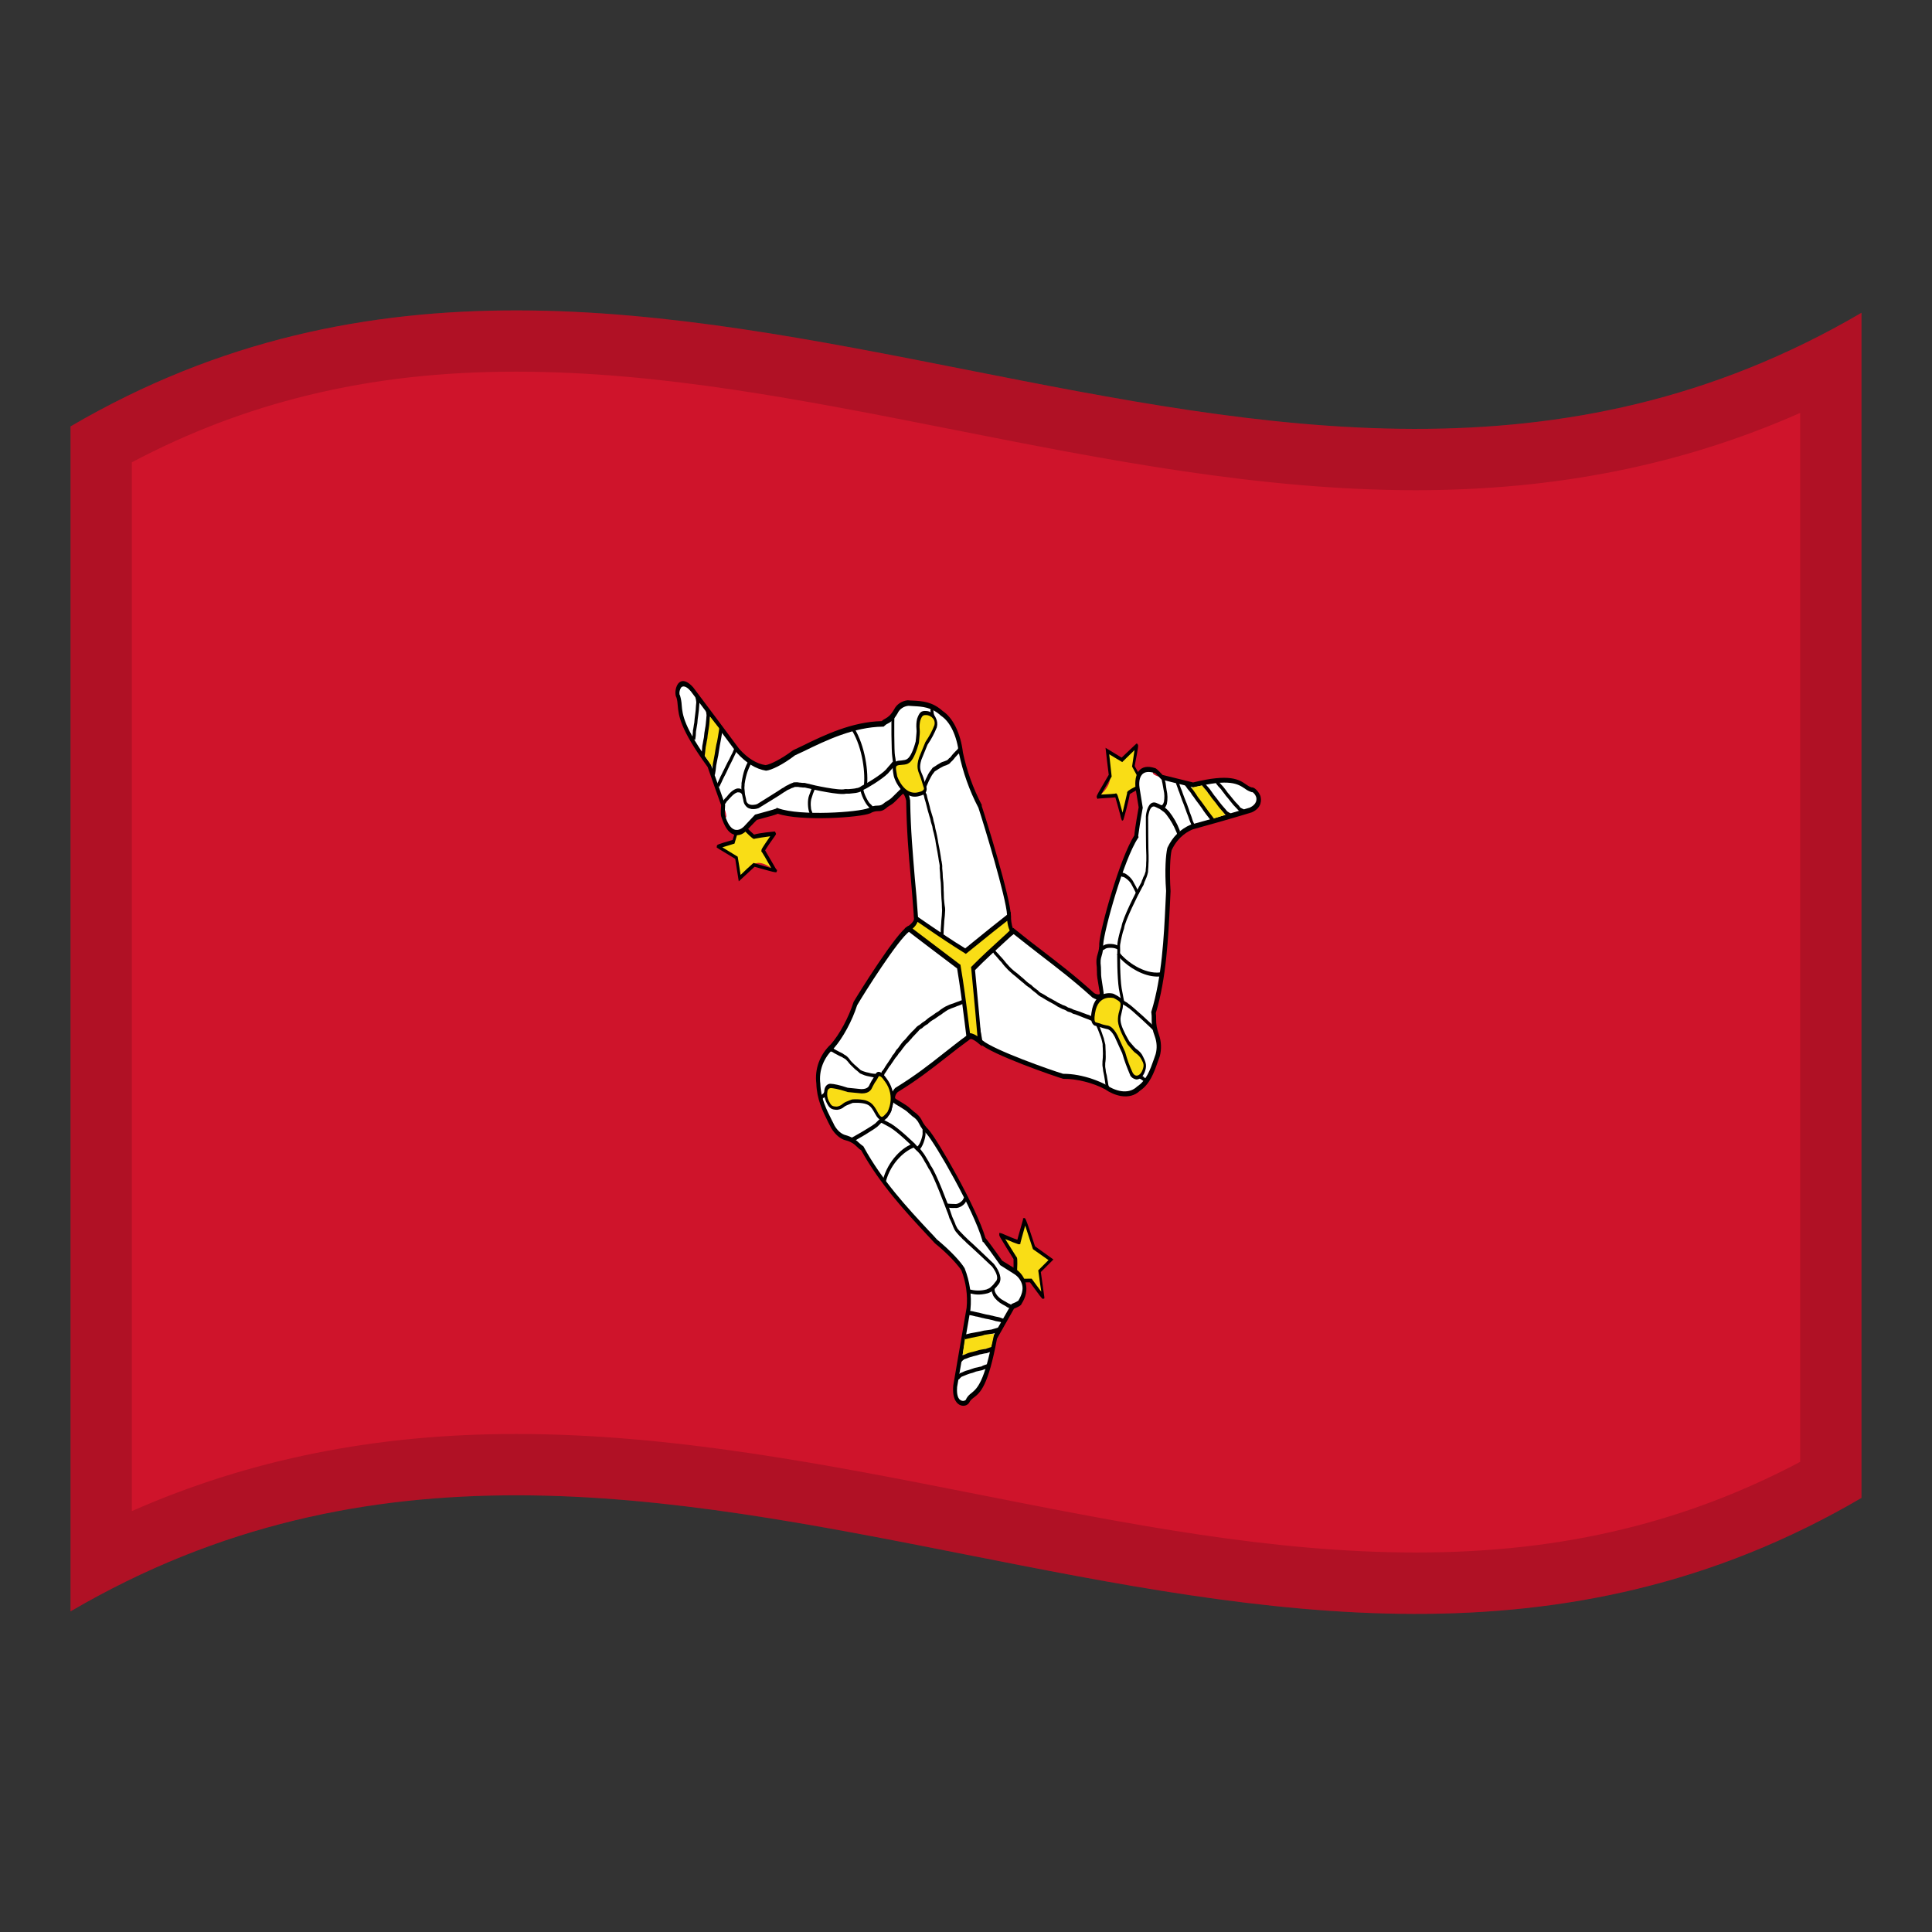 <?xml version="1.0" encoding="utf-8"?>
<!-- Generator: Adobe Illustrator 24.2.0, SVG Export Plug-In . SVG Version: 6.00 Build 0)  -->
<svg version="1.1" id="Layer_1" xmlns="http://www.w3.org/2000/svg" xmlns:xlink="http://www.w3.org/1999/xlink" x="0px" y="0px"
	 viewBox="0 0 1260 1260" style="enable-background:new 0 0 1260 1260;" xml:space="preserve">
<rect x="0" y="0" width="1260" height="1260" fill="#333333" stroke="none"/>
<style type="text/css">
	.st0{fill:#CF142B;}
	.st1{fill:#F9DD16;}
	.st2{fill:#FFFFFF;}
	.st3{opacity:0.15;}
</style>
<g>
	<g>
		<path class="st0" d="M46,278.1v772.8c389.3-228,778.7,153.9,1168-74V204C824.7,432,435.3,50.2,46,278.1z"/>
		<path class="st1" d="M497.7,554.6c-0.3-0.3,7-10.7,7.1-10.9s-13.3,1.8-13.4,2s-5.3-4.6-5.7-5.4l0,0c-0.5,0.1-4.5-1.5-4.5-1.5
			l-3.1,10.1c0,0-10.2,3-10.1,3.1s11.9,7.2,11.9,7.4c0.7,4.4,1.4,8.8,2.1,13.2c3.1-2.8,6.3-5.8,9.4-8.6c4.6-4.3,14.1,3.9,14,3.8
			C505.5,567.9,498.1,554.9,497.7,554.6z"/>
		<path d="M503.5,562.3c-2.7-4.6-3.9-6.7-4.5-7.7c1-1.8,4.2-6.4,5.6-8.3c0.5-0.6,0.9-1.3,1.3-1.9l0.2-0.6c-0.2-0.4-0.4-0.9-0.6-1.4
			l-0.5-0.1c-0.1,0-9.9,0.9-13.2,2c-0.8-0.6-4.5-4.2-5-4.8l-0.3-0.6l-0.6,0.1c-1.4-0.3-2.8-0.8-4.1-1.4l-0.8-0.3
			c-1,3.5-2.2,7-3.2,10.5c-10.2,3-10.2,3-10.3,4.1l-0.1,0.8l0.6,0.4c0.1,0.1,0.2,0.2,11.5,7l2.3,14.7l10.3-9.5
			c8,2.2,11.6,3.3,13.2,3.5l0,0l0,0c1.2,0.2,1.2-0.1,1.3-0.5l0.2-0.9l-0.6-0.5C505.9,566.4,504.6,564.3,503.5,562.3z M491.8,562.9
			l-0.4-0.1c-2.8,2.5-5.7,5.1-8.4,7.8c-0.6-4-1.2-8-1.9-11.9l-0.5-0.3c-3-1.8-6.9-4.2-9.5-5.8c2.2-0.6,5.4-1.7,7.5-2.3l0.4-0.1
			c0.9-3.3,2-6.5,2.9-9.7c1.1,0.5,2.4,0.8,3.6,1.2c1.3,1.4,5.3,5.4,6.1,5.4h0.5V547c1.4-0.3,6.9-1.2,10.2-1.6
			c-5.8,8.4-5.8,8.6-5.7,9.5l-0.1,0.5l0.4,0.3c0.4,0.5,3.1,5.1,4.8,8.2c0.5,0.9,1,1.7,1.3,2.3L491.8,562.9z"/>
		<path class="st2" d="M626.7,490.8c-1.4-11.7-6.1-21.5-12.6-25.8c-7.5-6.7-14.8-6.1-21.8-6.6c-3.6,0.3-6.7,2.4-8,5.5
			c-3.8,6.5-5.9,5.6-8.5,8.1c-21.6,0.3-42.1,11.4-57.7,18.9c-8.2,6.2-15.2,9.4-18.4,9.9c-8.8-1.4-15.1-7.8-18.2-11.1
			c-10-13.4-19.9-26.8-29.9-40c-8.7-9.6-10.7,2.5-9.1,4.5c2.9,8.6-3.4,12.7,20.3,45.3c3,8.5,6,17,9,25.6c4.5,12.8-0.5,6.6-0.1,6.9
			c4.3,14.3,11.2,11.9,14.4,8.5l7-7.5c0,0,13.9-3.7,14.1-4.1c14.9,5.2,53.5,2.5,59.8-0.2c5.8-3.2,6.1,0.5,11-3.9
			c4.1-2.8,1.9-0.4,9.6-8.2c2.4-2.2,4.2,2.5,4.6,5.6c0.4,28.9,3.1,47.8,5,76.9c10.9,9.5,21.7,19,32.7,28.5l28.1-30
			c0-10.9-16.3-63.5-19-71.6C633.5,514.6,629.3,502.9,626.7,490.8z"/>
		<path d="M640.3,525c-5.7-10.9-9.8-22.4-12.3-34.2c-1.5-12.6-6.6-22.8-13.2-27.1c-6.8-6.1-13.3-6.5-19.6-6.8c-1,0-2-0.1-3.2-0.2
			c-3.9,0.4-7.3,2.7-8.9,6c-2.4,4-3.9,4.9-5.6,5.9c-0.9,0.4-1.8,1-2.5,1.7c-19.2,0.4-37.3,9-51.9,16.2l-5.9,2.8
			c-8,6-14.8,9.2-17.9,9.7c-6-0.9-11.7-4.5-17.2-10.6c-10-13.4-20-26.9-30-40.1c-6-6.7-9.2-3.6-10.2-1.9c-1.5,2.4-1.9,6.6-0.7,8.6
			c0.5,1.7,0.7,3.4,0.8,5.1c0.6,6.5,1.3,15.1,19.5,40.1c2.9,8.3,5.8,16.6,8.8,24.9c-0.4,5.6-0.2,7,0.2,7.8c2,6.1,4.4,9.9,7.6,11.2
			c4.2,1.9,7.7-1.3,8.7-2.3c2.3-2.4,4.5-4.8,6.8-7.1c9.1-2.4,12.4-3.4,13.7-4c15.2,5.1,53.7,2.5,60.3-0.3c1.4-0.9,3.2-1.4,5-1.4
			c1.6,0,3.3,0,6.1-2.6c1-0.7,1.6-1,2.2-1.4c1.5-0.9,1.9-1.2,7.5-6.9c0.5-0.4,0.7-0.3,0.8-0.2c0.6,0.4,1.4,2.4,1.8,4.3
			c0.3,19.2,1.5,34.3,3,50.3c0.7,8.3,1.4,16.8,2.1,26.5c0,0.3,0,0.6,0.1,0.9c11.3,9.9,22.7,19.8,34,29.7
			c9.7-10.4,19.5-20.7,29.1-31.1v-0.7c0-11.7-16.7-65.2-19.1-72.3C640.4,525.2,640.3,525.1,640.3,525z M629.8,625.4
			c-10.4-9.1-20.8-18.2-31.1-27.3c-0.6-9.3-1.3-17.6-2.1-25.6c-1.3-16-2.7-31-3-50.2c0-0.1,0-0.2,0-0.3c-0.3-2.1-1.3-6-3.4-7.3
			c-1-0.7-2.5-0.5-3.3,0.3c0,0,0,0-0.1,0.1c-5.7,5.7-5.8,5.8-7.1,6.6c-0.5,0.3-1.1,0.7-2.4,1.5c-2.4,2.1-3.5,2.2-5,2.2
			c-2.1,0-4.1,0.5-5.8,1.6c-6.4,2.7-44.4,5.4-59.1,0.1l-0.9-0.3c-0.1,0.2-0.2,0.4-0.2,0.5c-1.4,0.6-7.8,2.3-13.6,3.9l-0.3,0.1
			l-7.2,7.7c-0.7,0.7-3.4,3.2-6.5,1.9c-2.4-1-4.4-4.2-6-9.5v-0.2c-0.1-0.9,0.1-3.7,0.2-6v-0.4c-3.1-8.7-6.1-17.3-9.2-26l-0.3-0.5
			C445.8,474,445.1,466,444.6,460c-0.1-2.2-0.5-4.3-1.1-6.4l-0.1-0.3l-0.2-0.2c-0.3-1.6,0.1-3.3,1-4.7c1.9-2,4.8,0.6,6.3,2.4
			c10,13.2,20,26.7,30,40.1c6.2,6.8,12.4,10.6,19,11.7h0.3c3.3-0.4,10.5-3.7,18.7-10c1.9-0.8,3.7-1.8,5.8-2.7
			c14.5-7.1,32.7-15.8,51.6-16h0.4l0.3-0.3c0.7-0.6,1.4-1.3,2.4-1.7c1.8-0.9,3.7-2.1,6.4-6.7c1.2-2.7,3.9-4.6,7.1-4.9
			c1,0.1,2.1,0.1,3,0.2c5.9,0.3,12.1,0.6,18.2,6.3c6,3.9,10.3,13,11.7,24.5c2.6,12.3,6.8,24.3,12.7,35.5c3.4,10.3,18.1,58.5,18.7,70
			C647.8,606.2,638.9,615.8,629.8,625.4z"/>
		<path class="st1" d="M459.5,492.5c0,0.1,5.1,7.7,5.1,7.7s5.7-23.7,5.4-24c-2.3-2.9-4.6-5.9-6.9-8.8
			C461.9,475.7,460.7,484.1,459.5,492.5z"/>
		<path d="M462.3,462.2l-2,0.9c0.2,1.2,0.4,2.2,0.5,3.4c-0.1,0.5-0.1,1.4-0.2,2.4c-0.2,2-0.4,4.7-0.7,5.9c-0.4,2.2-0.7,4.2-0.8,6
			c-0.2,0.9-0.3,1.7-0.5,2.5c-0.2,1.1-0.3,2-0.6,3.3v0.3c-0.1,1.8-0.3,3.7-0.7,5.5l2.2,0.9c0.3-1.9,0.6-3.8,0.7-5.7
			c0.3-1.3,0.4-2.2,0.6-3.3c0.1-0.7,0.3-1.6,0.5-2.6c0.2-1.8,0.4-3.7,0.8-5.8c0.4-2.1,0.6-4.2,0.7-6.3c0.1-1,0.2-1.9,0.2-2.4V467
			v-0.2C462.9,465.3,462.7,463.8,462.3,462.2z"/>
		<path d="M469,475.7c-0.4,2.4-1.2,8.1-1.8,9.8c-0.5,2.5-0.8,4.6-1.1,6.5c-0.2,1-0.4,1.9-0.5,2.7c-0.2,1.2-0.4,2.2-0.7,3.6v0.2
			c-0.2,2-0.5,4-0.9,6l2.2,1c0.4-1.9,0.7-4,0.9-6.3c0.3-1.4,0.5-2.4,0.7-3.6c0.2-0.8,0.3-1.7,0.6-2.8c0.3-2,0.6-4.1,1-6.3
			c0.4-1.8,1.3-7.3,1.8-10.1c0-0.3,0.1-0.6,0.1-0.9l-2.2-0.8L469,475.7z"/>
		<path d="M555.7,476.5c7.1,11.8,8.8,28.6,7.6,36.5l2,0.8c1.4-10.2-1.2-27.5-8.1-38.8L555.7,476.5z"/>
		<path d="M530.2,512.8c-0.2,0.2-0.4,0.5-0.6,0.8c-0.6,1.5-1.4,3.8-1.9,5.1c-1.3,3.1-0.8,9.1,0.1,11.1c0.2,0.5,0.3,1.2,0.4,1.7
			c0.1,0.4,0.2,1.3,0.9,1.5h0.1c0.5,0.1,0.7-0.3,0.9-0.7l0,0v-0.1c0,0,0-0.1,0.1-0.1l0,0l-1-0.9l0.1-0.6c0.3,0.1,0.6,0.4,0.7,0.7
			c-0.1-0.7-0.3-1.5-0.5-2.2l-0.2-0.4c-0.5-0.8-1-5.9,0.1-8.5c0.4-1.5,1.2-3.7,1.8-5c0.1-0.1,0.1-0.2,0.2-0.3
			c0.2-0.2,0.4-0.5,0.6-0.8l-1.8-1.5C530.4,512.6,530.3,512.7,530.2,512.8z"/>
		<path d="M479.5,488c-0.4,0-0.5,0-0.8,0.6l0,0c-0.1,0.3-0.3,0.6-0.5,1.2c-0.3,0.8-0.7,1.6-1.1,2.3c-0.4,0.7-0.7,1.4-1,2
			s-0.6,1.4-1,2c-0.4,0.7-0.8,1.4-1.1,2.1c-0.4,0.7-0.8,1.6-1.2,2.4c-0.4,0.8-0.7,1.6-1.2,2.4c-0.4,0.8-0.7,1.4-1,2.1
			c-0.5,0.8-0.9,1.8-1.3,2.7l-0.6,1.2l-0.1,0.4c-0.4,0.7-0.8,1.5-1.1,2.3l1.6,1.5c0.4-0.8,0.8-1.7,1.2-2.5c0.2-0.4,0.4-0.7,0.6-1.3
			l0,0l0,0c0.4-0.8,0.8-1.7,1.2-2.5c0.4-0.7,0.7-1.4,1.1-2.1s0.8-1.7,1.2-2.5c0.4-0.8,0.7-1.6,1.1-2.3c0.3-0.6,0.6-1.4,1-2
			c0.4-0.7,0.8-1.5,1.1-2.2c0.3-0.6,0.6-1.3,0.9-1.9c0.4-0.8,0.8-1.6,1.2-2.5c0.3-0.6,0.5-1.3,0.8-1.9c-0.2-0.4-0.4-0.9-0.6-1.4
			L479.5,488z M479.7,489l0.8,0.7L479.7,489z"/>
		<path d="M455.3,453.8l-1.8,0.9c0.3,1,0.5,2.1,0.6,3.3c0,0.5-0.1,1.3-0.2,2.2c-0.1,1.9-0.2,3.7-0.5,5.5c-0.3,2.1-0.5,4-0.6,5.6
			c-0.2,0.8-0.3,1.6-0.4,2.3c-0.1,0.9-0.3,1.9-0.5,2.9v0.3c-0.1,1.7-0.2,3.4-0.5,5l2,0.7c0.3-1.8,0.5-3.6,0.5-5.4
			c0.2-1.2,0.4-2.1,0.5-3c0.1-0.7,0.2-1.5,0.4-2.4c0.1-1.7,0.3-3.5,0.6-5.4c0.3-2,0.5-4,0.6-5.9c0.1-0.9,0.1-1.8,0.2-2.2v-0.1V458
			C455.9,456.7,455.7,455.3,455.3,453.8z"/>
		<path d="M481.8,514.2c-0.2,0-0.4,0-0.5,0h-0.1h-0.1c-1.3,0.1-3.7,1.3-6,4c-0.7,0.9-1.5,1.9-2.4,2.7l-0.2,0.2
			c-0.2,0.5-0.6,0.9-1,1.3l-0.2,0.2l1.2,2.1l0.2-0.2c0.5-0.5,0.9-1,1.2-1.7c0.8-0.8,1.6-1.8,2.5-2.7c2.1-2.4,3.9-3.3,4.8-3.4
			c0.2,0,0.5,0.1,0.7,0.1c0.7,0,1.2,0,2.2,1.5l1.4-1.6C483.8,514.3,482.6,514.3,481.8,514.2z"/>
		<path d="M608.9,465c-0.1-0.9-0.2-1.6-0.2-1.9s-0.1-1.4-0.8-1.7c-0.6-0.3-0.9,0.2-1.1,0.6l0,0l-0.1,0.2l-0.1,0.1l0,0l0.6,0.5
			l-0.4,0.1c0,0.8,0.1,1.7,0.3,2.4s0.3,1.4,0.4,2c0.2,0.8,0.3,1.7,0.6,2.6l1.8-0.6c-0.2-0.7-0.4-1.5-0.5-2.3
			C609.2,466.3,609.1,465.6,608.9,465z"/>
		<path d="M588.3,511.6l-0.5-0.9c-0.2-0.6-0.6-1.4-1-1.9c-0.3-0.3-0.5-0.7-0.6-1.3l-0.1-0.4c-0.3-0.6-0.4-1.3-0.6-2
			c-0.2-0.6-0.3-1.4-0.6-2.1c0-0.5-0.1-0.9-0.1-1.5c-0.1-0.7-0.2-1.4-0.2-2.3c-0.1-1.4-0.3-2.5-0.5-3.7c-0.1-0.8-0.2-1.6-0.4-2.5
			c-0.6-2.6-0.5-24.1-0.4-26l-0.9-0.3l-0.8-0.7c-0.5,1.2-0.2,25.1,0.3,27.3c0.1,0.8,0.2,1.7,0.3,2.5c0.2,1.1,0.3,2.1,0.4,3.3
			c0,0.8,0.1,1.7,0.2,2.5c0.1,0.5,0.1,1.1,0.1,1.6l0.1,0.5c0.2,0.6,0.4,1.3,0.5,1.9c0.2,0.8,0.4,1.7,0.7,2.4
			c0.2,0.8,0.6,1.7,1.1,2.4c0.3,0.3,0.5,0.7,0.6,1.2l0.8,1.5c0.7,1.2,1.5,2.5,2.2,3.4l1.2-1.7C589.7,514,588.9,512.6,588.3,511.6z"
			/>
		<path d="M567.3,524c-1.1-1.1-4.1-6.4-4.3-9.7l-2-0.2c0.2,4.1,3.6,10.4,5.4,12c0.6,0.5,1.2,1.2,1.8,1.7c0.4,0.5,0.9,1,1.4,1.5
			c0.2-0.7,0.4-1.6,0.6-2.3c-0.4-0.3-0.7-0.7-1-1C568.6,525.2,568,524.6,567.3,524z"/>
		<path d="M582.3,496.6c-0.1,0.1-0.5,0.6-1.3,1.6c-0.7,0.8-2,2.2-3.3,3.8c-3.7,3.8-13.8,9.7-14.9,10.1c-0.5,0.2-1,0.5-1.5,0.9
			c-0.6,0.4-1.2,0.7-2,0.9H559c-0.9,0.3-1.9,0.4-2.8,0.5l-1,0.1c-1.2,0.2-2.5,0.2-3.8,0.1h-0.3c-3.2,1.3-21.6-2.7-22.9-3.2l-0.2-0.1
			c-1.1-0.2-2.2-0.4-3.2-0.7h-0.2h-0.2c-0.6,0-1.2,0-1.8-0.1c-0.4-0.1-0.8-0.1-1.1-0.1c-0.9-0.2-1.9-0.3-2.8-0.2c-0.3,0-0.6,0-0.9,0
			l-0.3,0.1c-0.4,0.2-0.8,0.4-1.2,0.5c-0.8,0.3-1.6,0.7-2.5,1.2c-0.8,0.3-1.5,0.7-2.3,1.3c-0.4,0.3-0.7,0.5-1.2,0.7l-0.2,0.1
			c-1,0.8-15.5,9.8-16.3,10.3c-1.3,0.5-4.1,1-5.8-0.2c-0.7-0.5-1.2-1.3-1.3-2.1c-0.1-0.8-0.3-1.7-0.5-2.5c-0.3-1-0.4-2-0.5-3
			c0-0.1,0-0.2,0-0.3c-0.2-1.4-0.3-2.7-0.1-4.1c0-0.3,0-0.7,0-0.8c1-6.9,2.7-10.2,3.5-11.9c0.2-0.4,0.3-0.6,0.4-0.9l0.6-1.5
			l-1.8-1.5c-0.2,0.5-0.4,1-0.6,1.5c-0.1,0.2-0.2,0.4-0.4,0.7c-0.8,1.7-2.6,5.2-3.7,12.9v1.1c-0.2,1.7-0.1,3.3,0.2,4.9
			c0.1,1.3,0.3,2.4,0.6,3.6c0.2,0.7,0.4,1.6,0.5,2.4c0.3,1.5,1.2,2.9,2.5,3.9c0.7,0.5,1.6,0.8,2.6,1c1.6,0.2,3.3,0,4.8-0.6
			c0.1-0.1,14.7-8.9,16.6-10.4c0.5-0.2,0.9-0.5,1.3-0.8c0.6-0.4,1.2-0.8,2-1l0.2-0.1c0.7-0.4,1.4-0.8,2.3-1c0.4-0.2,0.8-0.3,1.2-0.5
			c0.3,0,0.6,0,0.8,0c0.8-0.1,1.6,0,2.5,0.2c0.4,0,0.8,0.1,1.1,0.1c0.6,0.1,1.3,0.2,2.1,0.1c1,0.3,2.2,0.5,3.2,0.7
			c2.1,0.6,19.6,4.5,23.7,3.3c1.3,0.1,2.7,0,4-0.2l0.9-0.1c1-0.1,2.1-0.2,3-0.5c0.9-0.2,1.9-0.6,2.6-1.2c0.4-0.3,0.8-0.5,1.2-0.7
			c1.3-0.4,11.6-6.5,15.6-10.5c1.4-1.7,2.6-2.9,3.4-3.9c1.4-1.7,1.4-1.7,1.5-1.9l-1-0.8C582.7,497.2,582.5,496.9,582.3,496.6z"/>
		<path d="M626.4,487.6c-0.3-0.3-0.9-0.6-1.4,0.3c-0.1,0.2-0.3,0.5-0.7,1c-0.6,0.5-1.3,1.3-2,2c-0.3,0.4-0.7,0.7-1,1.1
			c-0.3,0.3-0.6,0.7-0.8,1c-0.3,0.5-0.8,1.1-1.3,1.4l-0.2,0.1l-0.2,0.2c-0.4,0.6-1.1,1.2-1.9,1.4c-0.2,0.1-0.4,0.2-0.5,0.2
			c-1.3,0.4-2.7,0.9-3.8,1.7c-0.8,0.4-1.6,0.9-2.4,1.5c-0.5,0.3-1.1,0.7-1.8,1.1l-0.3,0.3c-0.3,0.4-0.6,0.8-0.9,1.3
			c-0.7,0.8-1.3,1.7-1.8,2.6c-0.2,0.5-0.5,0.9-0.7,1.5c-0.5,0.9-1,2-1.5,3.2c-0.6,1.4-1.1,2.7-1.8,4.2l1.8,1.5l1.8-4.1
			c0.5-1.2,0.9-2.1,1.4-3c0.3-0.5,0.5-0.9,0.8-1.5c0.4-0.8,0.9-1.6,1.5-2.3c0.3-0.4,0.6-0.7,0.9-1.2c0.6-0.3,1.1-0.7,1.6-1
			c0.7-0.5,1.4-0.9,2.3-1.4c1.1-0.7,2.4-1.3,3.6-1.6c0.2-0.1,0.4-0.2,0.6-0.3c0.9-0.3,1.9-0.9,2.4-1.8c0.7-0.5,1.3-1.2,1.8-1.8
			c0.3-0.3,0.5-0.6,0.7-0.9s0.6-0.6,1-1.1c0.6-0.7,1.3-1.5,2-2l0.1-0.2c0.4-0.5,0.6-0.9,0.8-1.3l0,0v-0.1v-0.1L626,489l0.5,0.4
			C627,488.8,626.9,488.2,626.4,487.6z"/>
		<path d="M615.6,586c0-1.4-0.1-2.6-0.1-4c-0.1-1-0.1-2.1-0.1-3.1c0-2.2-0.2-4.4-0.5-6.6c0-2-0.2-4.1-0.4-6.1
			c0.1-1.5-0.1-2.9-0.4-4.4c0-0.1,0-0.2-0.1-0.3c-0.2-1.3-0.4-2.2-0.5-3.2c-0.2-0.9-0.3-2.1-0.6-3.6c-0.1-0.6-0.3-1.4-0.4-2.1
			c-0.2-1-0.4-2.1-0.6-3c-0.2-1.6-0.5-3-0.8-4.6c-0.2-0.7-0.3-1.5-0.5-2.3c-0.4-1.4-0.7-2.7-0.9-4.2c-0.1-0.4-0.2-0.7-0.3-1.2
			c-0.4-1.2-0.7-2.4-0.9-3.7l-0.1-0.4c-0.3-0.9-0.7-2.2-1.1-3.6l-0.4-1.3c-0.2-0.6-0.4-1.4-0.5-2.1c-0.2-0.9-0.5-1.9-0.7-2.6
			c-0.2-0.7-0.3-1.3-0.5-1.8c-0.3-1-0.6-2.2-0.8-3.4c0-0.1,0-0.2-0.1-0.4l-0.2-0.3c-0.2-0.3-0.3-0.6-0.4-0.9
			c-0.1-0.3-0.2-0.5-0.3-0.7l-1.6,1.1c0.1,0.1,0.1,0.3,0.2,0.4c0.1,0.5,0.3,0.9,0.6,1.5c0.2,1.3,0.5,2.3,0.9,3.5
			c0.2,0.5,0.3,1.2,0.5,1.8c0.2,0.7,0.4,1.6,0.6,2.4c0.2,0.8,0.4,1.6,0.6,2.3l0.4,1.3c0.4,1.4,0.7,2.6,1.1,3.7
			c0.2,1.4,0.6,2.8,1.1,4.2l0.2,0.6c0.2,1.6,0.5,3,1,4.5c0.1,0.6,0.3,1.4,0.5,2.2c0.4,1.4,0.6,2.8,0.8,4.3c0.2,1.2,0.4,2.2,0.6,3.3
			c0.1,0.8,0.3,1.5,0.4,2.1c0.2,1.4,0.4,2.4,0.6,3.5s0.3,2,0.5,3.3l0.1,0.3c0.3,1.2,0.4,2.4,0.3,3.6c0,0.1,0,0.1,0,0.2v0.2
			c0.2,2,0.4,4.1,0.4,6.1c0.3,2.1,0.5,4.2,0.5,6.3c0,1,0.1,2.2,0.1,3.3c0.1,1.3,0.1,2.6,0.2,4.1c0.2,1.9,0.3,3.7,0.3,5.6l0.1,1.9
			c-0.1,2.3-0.2,4.5-0.5,6.8c0,0.9-0.1,2.1-0.2,3.3s-0.2,2.6-0.2,3.9c-0.1,0.5-0.2,0.9-0.3,1.2c-0.3,0.7-0.1,1.5,0.5,2.1
			c0.1,0.1,0.2,0.1,0.4,0.2c0.4,0.1,0.7-0.3,0.8-0.6l0,0l0.1-0.1l0.1-0.1l0.1-0.3l-0.1-0.1c0.1-0.3,0.2-0.7,0.3-1.3V608
			c0-1.2,0.1-2.5,0.2-3.9c0.1-1.4,0.2-2.4,0.2-3.3c0.3-2.3,0.5-4.7,0.6-7.1c0-0.6,0-1.3-0.1-1.9C615.9,589.7,615.8,587.8,615.6,586z
			"/>
		<path class="st1" d="M604.2,465c-3.1-0.3-3.9,0.6-5.2,4.4c-1,3.9-0.1,6.5-0.3,9c0,0-0.4,5.4-0.5,5.5s-2.4,9.6-5.7,12.2
			c-1.8,1.4-3.1,1-6.6,1.5c-3.1,0.7-3.2,1.9-1.9,8.7c0.1,0.6,5.2,14.3,15,11.7c0.1-0.1,4.8-0.4,4.4-4.1c-1.2-3-1.4-5.1-3.1-9.2
			c-0.8-1.9-2-4.4-0.1-9.9l4-9.9c0.1-0.1,4.3-6.6,6-11.2l0,0C611.5,469.6,608.4,465.3,604.2,465z"/>
		<path d="M604.2,463.7c-3.5-0.3-4.6,0.9-6.1,5.1c-0.5,2.2-0.6,4.4-0.4,6.7c0.1,0.8,0.1,1.8,0,2.6c-0.2,2.2-0.4,4.8-0.5,5.2
			c0,0,0,0.1,0,0.2c-1.5,5.8-3.5,10-5.3,11.3c-1.1,0.9-2.2,0.9-4.2,1.2c-0.6,0-1.2,0.1-2.2,0.2c-3.9,1.1-3.8,3.4-2.6,10
			c1,3.5,2.9,6.7,5.5,9.5c1.6,1.8,3.9,3.1,6.4,3.7c1.5,0.3,3.1,0.2,4.5-0.2l0.3-0.1c3.5-0.7,5-2.5,4.7-5.2l-0.1-0.4
			c-0.5-1.4-0.8-2.5-1.2-3.7c-0.4-1.5-0.9-3.3-2-5.7c-0.7-1.7-1.6-3.8-0.1-8.6l4-9.8l0.2-0.3c2.4-3.5,4.3-7.2,5.9-11.1v-0.1
			c0.5-2,0.3-4.1-0.7-6C609.2,465.6,606.8,463.8,604.2,463.7z M609.4,472.9c-1.4,3.7-3.3,7.2-5.6,10.6c-0.2,0.3-0.3,0.5-0.3,0.5l0,0
			c-0.3,0.6-1.1,2.6-4.1,10c-2,6-0.6,9,0.2,11s1.3,3.7,1.8,5.3c0.4,1.3,0.7,2.4,1.2,3.8c0,1.2-1.1,2-3.4,2.5c-0.1,0-0.3,0.1-0.4,0.1
			c-9.3,2.4-13.7-10.4-13.7-10.5c-1.3-6.6-1-6.7,1.1-7.2c0.7-0.1,1.4-0.1,2.1-0.2c2.2-0.2,3.4-0.3,4.9-1.5c2.8-2.2,4.9-8.7,6-12.5
			c0.1-0.2,0.1-0.3,0.6-5.9c0.1-1.1,0.1-2.1,0-3.1c-0.2-1.9-0.1-3.7,0.3-5.6c1.2-3.6,1.9-4,4.4-3.8c0.2,0,0.4,0,0.6,0.1
			c1.8,0.4,3.3,1.6,4,3C609.6,470.5,609.7,471.7,609.4,472.9L609.4,472.9z"/>
		<path class="st1" d="M741.3,486.4c-0.2,0.1-9.7,9.2-9.7,9.2c-3.2-1.9-6.4-3.8-9.6-5.8c0.6,5.4,1.2,10.7,1.9,16.1
			c0.9,8-8.1,14-8,13.9c0.2-0.1,11.5-0.7,11.8-0.9s4.2,14.7,4.3,15s4.1-16.4,4-16.7c-0.1-0.2,5.1-3.2,5.8-3.3l0,0
			c0.1-0.6,2.8-4.3,2.8-4.3l-5.4-9.7C739.3,499.8,741.4,486.3,741.3,486.4z"/>
		<path d="M741.9,485.4l-0.5-0.6l-0.5,0.4c-0.1,0-0.2,0.2-9.4,8.9l-10.5-6.4c0.7,5.9,1.3,11.8,2.1,17.6c-4.6,8-6.7,11.4-7.5,13.1
			l0,0l0,0c-0.6,1.3-0.4,1.5-0.2,1.9l0.5,0.8l0.5-0.3c0.5,0,2.5-0.2,4.2-0.3c4-0.2,5.9-0.4,6.8-0.5c0.7,2.2,2.5,8.8,3.2,11.4
			c0.2,0.9,0.4,1.8,0.7,2.7l0.5,1.2l0.8-0.5c0.1-0.1,3.6-12.5,4.2-16.9c1.6-1,3.4-2,5.1-2.9h0.5c0-0.2,0.1-0.5,0.1-0.7
			c0.7-1.4,1.6-2.6,2.6-3.9l0.5-0.7l-5.6-10.1C742.6,486.1,742.5,486.1,741.9,485.4z M743.4,509.3c-0.8,1-1.5,2.2-2.3,3.5
			c-1.4,0.6-5.6,2.7-5.9,3.7c-0.1,0.2-0.1,0.4-0.2,0.6l0.1,0.1c-0.4,1.8-2,8.7-3,12.8c-3.2-11.9-3.4-12-4-12.4l-0.3-0.3l-0.4,0.3
			c-0.5,0.1-4.5,0.4-7.2,0.5l-2.1,0.1c1.6-2.8,4.5-7.9,6.7-11.4l0.2-0.4l-1.6-14.5c2.9,1.7,5.7,3.5,8.5,5.1l0.4-0.4l7.6-7.4
			c-0.4,2.8-1.1,7.1-1.5,10.1c0,0.2-0.1,0.4-0.1,0.6L743.4,509.3z"/>
		<path class="st2" d="M816.3,515.2c-6.8-1.7-6.9-11-38.1-3.1c-6.8-1.7-13.6-3.4-20.4-5c-10.2-2.6-4.1-4.6-4.5-4.3
			c-11.1-3.7-12.3,5.7-11.4,11.4l2.1,12.6c0,0-3.2,18.4-2.9,18.9c-9.4,14.1-22.4,60.8-22.9,69.9c-0.1,8.6-2.6,6.8-1.5,15.3
			c0.3,6.6-0.4,2.4,1.8,16.3c0.6,4.2-3.2,3.5-5.4,2c-19.1-17.3-32.4-26-52.2-42c-10.3,6.7-20.5,13.4-30.8,20.2l9.2,51.9
			c7.1,6.9,47.6,20.9,53.9,22.8c7.9-0.1,19.1,2.5,27.6,7c8.1,5.5,16.3,6.1,21.5,1c7.2-4.7,9.5-13.8,12.5-21.7
			c1.1-4.3,0.9-8.7-0.6-12.9c-2.8-8.4-1.4-10.3-2.2-14.9c7.9-25.7,8.4-56.5,9.7-79.2c-0.8-13.3-0.2-23.5,0.8-27.5
			c4.3-9.5,11.1-12.9,14.6-14.5c12.8-3.6,25.6-7.2,38.4-11.1C825.4,523.9,818.4,514.4,816.3,515.2z"/>
		<path d="M816.2,513.5c-1.3-0.4-2.6-1.2-3.7-2c-4.4-3.1-10.6-7.1-34.4-1.2c-6.6-1.6-13.3-3.3-19.9-4.9c-3.5-3.8-4.5-4.5-5.1-4.5
			c-4.7-1.5-8.2-0.8-10.4,1.9c-2.9,3.7-2.3,9.7-2.1,11.4l2,12.3c-2.1,12-2.7,16.4-2.8,18.3c-9.4,14.6-22.4,61-22.9,70.6
			c0.1,2.3-0.3,4.5-1,6.7c-0.6,2-1.2,3.9-0.6,8.7c0.1,1.7,0.1,2.6,0.1,3.4c0,2.4,0.1,2.9,1.8,13.1c0.1,0.8-0.1,1-0.1,1
			c-0.5,0.5-2.2,0.2-3.5-0.6c-12.7-11.5-23.1-19.4-34-27.8c-5.7-4.3-11.5-8.8-18.1-14.2l-0.6-0.5c-10.7,7-21.4,14.1-32,21.1
			l9.5,53.8l0.5,0.4c7.5,7.2,49.1,21.5,54.5,23.1h0.1h0.2c8.3-0.1,19.2,2.6,27,6.8c3.1,2.2,6.6,3.7,10.3,4.4
			c4.8,0.8,9.2-0.3,12.4-3.4c6.5-4.3,9.2-11.8,11.7-19c0.4-1.2,0.8-2.3,1.3-3.6c1.2-4.6,1-9.6-0.6-14.1c-1.2-3.3-1.9-6.7-1.8-10.1
			c0-1.4,0-2.6-0.2-3.9c6.9-22.9,8.1-49.5,9.2-70.9c0.1-2.8,0.3-5.7,0.4-8.6c-0.8-13-0.2-22.9,0.7-26.7c4.5-9.6,11.6-12.7,13.8-13.6
			c12.9-3.6,25.8-7.2,38.5-11.1c6.9-3.1,6.2-8.5,5.6-10.7C820.7,516,818.1,513.3,816.2,513.5z M815.1,526.7
			c-12.9,3.9-25.8,7.7-38.5,11.1c-6.9,3-11.9,8-15.2,15l-0.1,0.3c-1,4.1-1.8,14.5-0.8,27.9c-0.1,2.7-0.3,5.5-0.4,8.4
			c-1,21.3-2.3,47.9-9.2,70.3l-0.1,0.4l0.1,0.5c0.2,1.3,0.2,2.5,0.2,3.8c-0.1,4,0.6,7.9,2.1,11.7c1.3,3.7,1.5,7.6,0.5,11.3
			c-0.4,1.2-0.8,2.3-1.2,3.5c-2.4,6.8-4.9,13.8-10.9,17.7c-4.7,4.6-12.4,4.2-20.4-1.2c-5.7-2.9-11.8-5-18.2-6.2
			c-3.2-0.6-6.5-0.9-9.7-0.9c-8-2.4-45-15.4-52.7-21.9c-3-16.6-5.9-33.3-8.9-49.9l29.4-19.3c6.4,5.1,12.1,9.5,17.5,13.7
			c10.9,8.4,21.3,16.3,33.9,27.7l0.2,0.1c1.4,0.9,4.4,2.1,6.1,0.5c0.5-0.5,1.3-1.7,0.9-4.2c-1.6-10.2-1.6-10.4-1.6-12.5
			c0-0.7,0-1.8-0.1-3.7c-0.5-4.2-0.1-5.5,0.4-7.2c0.8-2.5,1.2-5.1,1.1-7.8c0.6-9.2,13.4-55.2,22.6-69.1l0.5-0.8l-0.3-0.6
			c0.2-2,1.5-10.6,2.9-18.1l0.1-0.3c-0.7-4.3-1.4-8.6-2.1-13c-0.2-1.4-0.7-5.9,1.4-8.5c1.6-2.1,4.5-2.5,8.7-1.2h0.1
			c1.3,1.3,2.6,2.5,3.8,3.9c0.1,0.1,0.2,0.2,0.3,0.3c7,1.8,14,3.5,21,5.2l0.2-0.1c23.2-5.9,28.8-2.1,33,0.7c1.3,1,2.9,1.9,4.6,2.4
			l0.2,0.1l0.2-0.1c0.5,0,2.3,1.7,2.7,3.9C819.8,524,816.8,525.9,815.1,526.7z"/>
		<path class="st1" d="M776.9,513.7c0,0,13.2,20.7,13.5,20.5l8.7-2.8c-4.9-6.3-10-12.7-15-19.1C784,512.2,776.9,513.7,776.9,513.7z"
			/>
		<path d="M785.4,525.4c-1.4-2-2.7-3.8-3.8-5.1c-0.6-0.8-1.1-1.6-1.5-2.3c-0.6-0.9-1.2-1.8-2.1-3l-0.2-0.2c-1.2-1.5-2.5-3-3.5-4.6
			l-1.5,1.9c1.1,1.7,2.4,3.3,3.7,4.8c0.7,1.2,1.3,2.1,2.1,3c0.5,0.7,0.9,1.4,1.6,2.3c1.1,1.5,2.4,3.1,3.7,5c0.9,1.6,4.2,5.9,5.9,8
			l0.5,0.7l1.4-2l-0.5-0.7C789.7,531.3,786.4,526.9,785.4,525.4z"/>
		<path d="M798.9,527.4c-1.2-1.4-2.5-2.8-3.6-4.3c-1.3-1.8-2.5-3.3-3.5-4.5c-0.5-0.7-1-1.4-1.4-2c-0.6-0.8-1.1-1.6-1.9-2.6l-0.2-0.2
			c-1.2-1.3-2.3-2.6-3.3-4l-1.4,1.9c1,1.5,2.2,2.8,3.4,4.2c0.7,1,1.2,1.8,1.9,2.6c0.4,0.6,0.9,1.3,1.5,2.1c1,1.3,2.3,2.7,3.4,4.3
			c1.1,1.6,2.5,3.1,3.8,4.6c0.6,0.7,1.2,1.4,1.4,1.7l0.2,0.2c1,0.7,2.1,1.4,3.3,1.9c0.1-0.9,0.1-1.9,0.2-2.8
			c-0.8-0.4-1.6-0.8-2.4-1.4C800.1,528.7,799.5,528.2,798.9,527.4z"/>
		<path d="M729.7,620.8l-1.2,1.8c4.9,6.4,14.1,12.6,22.7,14c2,0.3,3.8,0.4,5.8,0.2c-0.1-0.8-0.3-1.7-0.4-2.6
			C746.1,635.4,734.5,627.1,729.7,620.8z"/>
		<path d="M742.2,581c-0.7-1.6-1.9-3.9-2.7-5.2c-1.5-3.5-5.6-6.6-7.3-6.6c-0.4-0.1-0.8-0.3-1.2-0.5c-0.3-0.1-0.9-0.5-1.3,0.2
			c-0.3,0.5-0.3,1.2,0,1.7l0,0l0.1,0.1c0,0.1,0.1,0.1,0.1,0.2l0,0l1-0.6l0.4,0.5c-0.1,0.3-0.4,0.4-0.7,0.4c0.5,0.3,1.1,0.5,1.6,0.7
			h0.2h0.1c0.7,0,4.2,2.3,5.6,5.2c0.8,1.5,2,3.7,2.6,5.1c0,0.1,0.1,0.3,0.1,0.4c0.1,0.4,0.2,0.8,0.3,1.2l1.6-1
			c0-0.1-0.1-0.3-0.1-0.4C742.4,581.7,742.3,581.3,742.2,581z"/>
		<path d="M777.1,532.8c-0.3-0.8-0.6-1.7-0.9-2.4c-0.3-0.7-0.6-1.6-0.8-2.4c-0.3-0.8-0.6-1.7-0.9-2.5c-0.3-0.9-0.7-1.9-1.1-2.8
			c-0.4-0.9-0.7-1.8-1.1-2.8c-0.3-0.8-0.6-1.7-0.9-2.4c-0.3-1.1-0.7-2.1-1.2-3.2c-0.2-0.4-0.3-0.8-0.5-1.4c-0.1-0.2-0.1-0.3-0.2-0.5
			c-0.3-0.8-0.5-1.6-1-2.6l-1.6,1l1.1,3c0.2,0.4,0.3,0.9,0.5,1.5l0,0l0,0c0.5,1,0.8,2,1.1,2.9c0.3,0.8,0.6,1.7,0.9,2.5
			c0.3,0.9,0.7,2,1.1,2.9c0.4,0.9,0.7,1.8,1,2.7c0.3,0.7,0.6,1.6,0.9,2.4c0.3,0.9,0.6,1.8,1,2.7c0.3,0.6,0.5,1.4,0.8,2.2
			c0.3,0.9,0.7,2,1.1,2.9c0.2,0.5,0.4,1,0.6,1.4l0,0l0,0l0,0l0,0l0,0l0.1,0.2c0.2,0.3,0.4,0.5,0.6,0.5c0.2,0,0.4,0,0.5-0.2l0.8-0.6
			l-1.1-2.5C777.7,534.6,777.4,533.7,777.1,532.8z"/>
		<path d="M807.4,524.8c-1.2-1.2-2.4-2.5-3.4-3.8c-1.2-1.6-2.4-2.9-3.3-4c-0.5-0.7-0.9-1.3-1.3-1.8c-0.5-0.7-1.1-1.4-1.8-2.3
			l-0.2-0.2c-1.1-1.2-2.2-2.3-3.1-3.6l-1.3,1.8c1,1.4,2.1,2.6,3.3,3.8c0.6,0.9,1.2,1.7,1.8,2.4c0.4,0.5,0.8,1,1.4,1.9
			c1,1.2,2.1,2.4,3.2,3.9c1.1,1.5,2.3,2.8,3.6,4.1c0.6,0.6,1.1,1.2,1.4,1.5l0.2,0.2c0.9,0.6,2.1,1.2,3.2,1.6c0-0.8,0.1-1.7,0.1-2.5
			c-0.8-0.3-1.6-0.7-2.4-1.2C808.5,526,808,525.4,807.4,524.8z"/>
		<path d="M760.1,510.3c0-0.1-0.1-0.2-0.1-0.3c-0.2-0.6-0.4-1.3-0.4-1.9v-0.3l-2,0.2v0.3c0.1,0.8,0.3,1.7,0.5,2.5
			c0.3,1.9,0.5,3,0.8,4.5c0.6,2.5,0.6,5,0.2,7.6c-0.1,0.2-0.2,0.5-0.3,0.8c-0.3,0.8-0.5,1.4-1.9,1.6c0.2,0.8,0.3,1.7,0.5,2.6
			c2.3-0.3,2.8-1.8,3.2-2.7c0.1-0.2,0.2-0.4,0.3-0.6l0.1-0.3c0.6-3,0.5-6.2-0.2-9.2C760.6,513.4,760.4,512.2,760.1,510.3z"/>
		<path d="M747,703.1c-0.1-0.1-0.1-0.2-0.2-0.3l-0.6,0.4c0-0.2,0.1-0.4,0.1-0.6c-0.5-0.4-1.1-0.8-1.8-1.2c-0.5-0.2-1-0.4-1.4-0.7
			c-0.6-0.3-1.2-0.6-2-0.8l-0.2,2.5c0.6,0.2,1.1,0.4,1.6,0.7s1,0.5,1.5,0.7c0.5,0.3,0.9,0.6,1.3,0.9c0.2,0.2,0.4,0.3,0.7,0.4
			c0.3,0,0.6-0.1,0.7-0.3C747.2,704.4,747.2,703.7,747,703.1L747,703.1z"/>
		<path d="M734,653.3c-0.7-0.4-1.5-0.9-2.3-1.5c-0.5-0.5-1.1-0.9-1.8-1.4c-0.3-0.2-0.7-0.5-1-0.7l-0.4-0.2c-0.5-0.1-1-0.3-1.4-0.5
			c-0.6-0.3-1.2-0.5-1.9-0.6c-0.6-0.3-1.3-0.3-2.1-0.1c-0.3,0.1-0.7,0.1-1,0.1H722l-1,0.1c-1,0.1-2.1,0.2-3,0.4l0.6,2.5
			c0.9-0.2,1.9-0.3,2.8-0.4l0.8-0.1c0.5,0.1,1.1,0.1,1.6-0.1c0.4-0.1,0.7-0.2,1,0l0.2,0.1h0.2c0.5,0.1,1,0.2,1.5,0.5
			c0.5,0.2,1,0.4,1.5,0.6c0.3,0.3,0.7,0.5,1,0.7c0.5,0.3,1,0.7,1.5,1.2c0.8,0.6,1.6,1.2,2.6,1.7c0.5,0.3,1.1,0.6,1.9,1.2
			c2,0.9,16.1,14.2,17.2,15.4l0.6-0.9l-0.8,0.5l0.8-0.5l0.8-0.5c-0.6-1.3-16.4-15.5-18-16.3C735.3,654,734.6,653.6,734,653.3z"/>
		<path d="M720.1,616.4c-0.6,0.3-1.1,0.7-1.8,0.9c-0.5,0.2-1,0.5-1.4,0.8l1.2,2.2c0.3-0.2,0.7-0.4,1.1-0.6c0.7-0.3,1.3-0.6,2-1.1
			c1.1-0.6,5.8-0.9,7.9,0.8l0.9-2.1C727.1,615.1,721.8,615.3,720.1,616.4z"/>
		<path d="M769.3,541.3c-1.6-4.3-4-8.4-6.9-12.1l-0.6-0.6c-0.9-1-2.1-2-3.3-2.7c-0.8-0.6-1.6-1-2.6-1.5c-0.5-0.2-1.1-0.5-1.9-0.8
			c-1.1-0.5-2.6-0.3-3.5,0.5c-2.7,2.2-3.2,8-3.2,8.3c0,0.2,0,22.5,0.3,25.5c0,0.6,0,1.3,0,2c0,0.9,0,2-0.1,2.9v0.1v0.1
			c0,1,0,2.2-0.2,3.3c-0.1,0.6-0.1,1.3-0.1,1.8c-0.1,0.3-0.2,0.6-0.3,1c-0.2,0.9-0.6,1.9-1.1,2.7c-0.2,0.4-0.4,0.8-0.5,1.3
			c-0.4,0.7-0.7,1.5-0.9,2.3c-0.5,0.9-1.2,2.2-1.8,3.3c-1.2,2-10.5,20.1-11.2,25.7c-0.6,1.6-1,3.3-1.4,4.8c-0.1,0.4-0.2,0.7-0.3,1.2
			c-0.3,1.3-0.6,2.6-0.8,3.9c-0.2,1.3-0.3,2.5-0.2,3.8c0,0.7,0,1.5,0,2c-0.2,1.9-0.1,17.7,1,24.7c0.5,2.7,0.9,4.8,1.2,6.4
			c0.1,0.9,0.3,2,0.6,2.9l0.9-0.6l0.8-0.2c0-0.2-0.2-1-0.5-2.4c-0.3-1.6-0.7-3.7-1.2-6.4c-1.1-6.7-1.1-22.3-1-23.7
			c0.1-0.7,0-1.6,0-2.4c-0.1-0.9,0-2,0.1-2.9l0.1-0.3c0.2-1.3,0.4-2.4,0.7-3.6c0.1-0.4,0.2-0.8,0.3-1.3c0.3-1.6,0.8-3,1.3-4.5
			c0-0.1,0.1-0.3,0.1-0.4c0.4-4.5,10-23.6,10.8-24.8l0.1-0.2c0.5-0.9,1.2-2.4,1.8-3.3l0.1-0.3c0.2-0.7,0.4-1.4,0.7-2
			c0.2-0.4,0.4-0.8,0.5-1.2c0.5-1,0.9-2.1,1.2-3.2c0.1-0.3,0.2-0.7,0.3-1.2l0.1-0.4c0-0.5,0.1-1.2,0.1-1.8c0.1-1.2,0.2-2.4,0.2-3.6
			c0.1-1.1,0.1-2.2,0.1-3.3c0-0.6,0-1.3,0-1.8v-0.2V558c-0.2-1.7-0.3-23.9-0.3-25.1c0.2-1.9,0.9-5.4,2.4-6.5c0.5-0.4,1.2-0.6,2-0.3
			c0.6,0.3,1.2,0.6,1.9,0.9c0.8,0.3,1.5,0.7,2.3,1.3l0.2,0.2c1,0.6,2,1.4,2.7,2.3c0.2,0.2,0.4,0.5,0.5,0.6c2.7,3.5,4.8,7.2,6.4,11.2
			c0.2,0.4,0.3,0.7,0.4,1.1l0.7,1.7l1.6-1.2c-0.2-0.5-0.5-1-0.7-1.7C769.6,542,769.5,541.7,769.3,541.3z"/>
		<path d="M722.8,707.4c-0.1-1-0.4-2.3-0.6-3.6c-0.1-0.6-0.2-1.3-0.3-1.9c-0.1-0.6-0.2-1.2-0.4-1.7c-0.2-0.7-0.4-1.6-0.4-2.4
			c0-0.1,0-0.2,0-0.3s-0.1-0.2-0.1-0.3c-0.2-1.1-0.3-2-0.2-3c0-0.3,0-0.6,0-0.8c0.3-1.8,0.4-3.7,0.3-5.6c0-1.4,0-2.5-0.1-3.7
			c0-0.8-0.1-1.7-0.1-2.7c0-0.2-0.1-0.3-0.1-0.5c-0.2-0.6-0.3-1.3-0.5-1.9c-0.2-1.3-0.6-2.5-1.1-3.7c-0.2-0.6-0.4-1.2-0.6-1.8
			c-0.4-1.2-0.9-2.4-1.4-3.8l-2-4.7l-1.6,1l2.1,4.6c0.5,1.3,1,2.4,1.4,3.6c0.2,0.6,0.4,1.2,0.7,1.8c0.4,1,0.7,2.1,0.9,3.1
			c0.1,0.6,0.3,1.2,0.4,1.8c0,0.9,0,1.8,0.1,2.6c0,1,0.1,2.2,0.1,3.6c0,1.8-0.1,3.5-0.3,5.2v0.8c-0.1,1.4,0,2.6,0.3,3.9
			c0.1,1,0.2,2.1,0.5,3.1c0.1,0.5,0.2,1.1,0.3,1.5s0.2,1.2,0.3,1.9c0.2,1.2,0.4,2.4,0.5,3.5l0.1,0.3c0.2,0.7,0.3,1.3,0.5,1.7l0,0
			c0,0.1,0.1,0.2,0.1,0.3l0,0c0.3,0.6,0.6,0.8,0.8,0.8s0.3,0,0.4-0.1c0.4-0.2,0.7-0.6,0.3-1.9C723.1,708.6,723,708.1,722.8,707.4z"
			/>
		<path d="M712.6,662.8c-0.4-0.1-0.7-0.2-1.1-0.2c-0.8-0.4-1.6-0.8-2.6-1c-0.4-0.1-0.8-0.3-1.3-0.5c-0.6-0.2-1.2-0.4-1.9-0.7
			c-0.6-0.2-1.1-0.5-1.8-0.7l-0.9-0.3c-0.9-0.3-1.9-0.6-2.8-0.9c-0.9-0.5-2.1-1-3.1-1.3l-0.5-0.1c-1-0.7-2.2-1.3-3.4-1.6
			c-0.4-0.2-1-0.5-1.6-0.8c-1.1-0.5-2.2-1-3.1-1.7c-0.8-0.4-1.6-0.8-2.4-1.3c-0.7-0.4-1.1-0.6-1.5-0.8c-0.9-0.5-1.8-1-2.5-1.5
			s-1.4-0.8-2.4-1.4l-0.2-0.1c-0.9-0.4-1.9-1-2.5-1.9l-0.3-0.2c-1.4-1-2.9-2.1-4.1-3.4c-1.5-0.9-3-2.1-4.3-3.4
			c-0.7-0.6-1.4-1.3-2.2-1.9c-0.7-0.6-1.8-1.5-2.7-2.3c-1.3-0.9-2.6-2-3.8-3.1l-1.2-1.2c-1.5-1.6-3-3.3-4.2-4.9
			c-0.6-0.6-1.3-1.4-2.1-2.3c-0.7-0.8-1.6-1.9-2.5-2.7c-0.3-0.5-0.5-0.8-0.6-1s-0.8-1.4-1.5-0.7c-0.4,0.5-0.5,1.2-0.2,1.7l0,0
			l0.1,0.2c0,0,0,0.1,0.1,0.1l0.1,0.3l0.1-0.1c0.2,0.3,0.4,0.6,0.7,1.2l0.2,0.2c0.8,0.7,1.6,1.8,2.4,2.7c0.8,0.9,1.5,1.8,2.1,2.3
			c1.3,1.8,2.8,3.5,4.4,5.1l1.3,1.2c1.2,1.2,2.5,2.2,3.8,3.2c0.8,0.8,1.8,1.6,2.7,2.3c0.7,0.6,1.4,1.3,2.2,1.8
			c1.3,1.3,2.9,2.5,4.5,3.5c1.2,1.3,2.7,2.3,4.1,3.4c0.8,0.9,1.9,1.7,3.1,2.3l0.2,0.1c0.9,0.5,1.5,0.9,2.3,1.4
			c0.7,0.4,1.5,0.9,2.6,1.5c0.5,0.2,0.9,0.5,1.5,0.8c0.7,0.4,1.5,0.8,2.3,1.3c1,0.7,2.1,1.4,3.3,1.9c0.5,0.2,1,0.5,1.6,0.8
			c1.1,0.3,2.2,0.8,3.1,1.5l0.8,0.3c1,0.2,2,0.6,2.8,1.2l0.3,0.1c0.9,0.2,1.9,0.5,2.8,0.9l1,0.4c0.5,0.2,1,0.4,1.5,0.6
			c0.6,0.3,1.3,0.5,2,0.8c0.5,0.2,0.9,0.3,1.3,0.5c0.8,0.3,1.8,0.6,2.5,1l0.3,0.2h0.3c0.3,0,0.5,0,0.7,0.1s0.4,0.1,0.6,0.1
			c0-0.8-0.1-1.7-0.1-2.6L712.6,662.8z"/>
		<path class="st1" d="M739.2,683.8c0,0-3.3-3.8-3.4-3.9c-0.1-0.2-5.4-8.6-5.9-14.1c-0.2-2.8,0.4-4.4,1.5-8.7c0.6-4.1,0-4.9-5-7.6
			c-0.4-0.3-11.2-2.8-13.2,10.5c0.1,0.2-1.5,6,1,7.7c2.5,0.5,3.9,1.5,7.2,2.1c1.4,0.2,3.6,0.4,6.5,5.9l4.9,10.8
			c0.1,0.2,2.7,9.1,5.1,13.9l0,0c2.1,3.7,6.2,2.7,7.8-1.9c1.3-3.5,1-4.9-0.9-8.8C742.8,686.1,740.7,685.6,739.2,683.8z"/>
		<path d="M741.5,684.4c-0.6-0.4-1.2-0.9-1.8-1.6c-1.4-1.6-3-3.4-3.3-3.8l-0.1-0.2c-3.2-5.5-5.3-10.2-5.5-13.1
			c-0.2-1.9,0.2-3.2,0.8-5.7c0.2-0.7,0.4-1.6,0.6-2.6c0.8-5.2-0.7-6.5-5.6-9.1c-0.6-0.4-4.5-1.3-8.2,0.6c-3.4,1.8-5.6,5.5-6.4,10.6
			c0,0.2,0,0.3-0.1,0.5c-0.8,4.5-0.2,7.5,1.8,8.8l0.3,0.1c1,0.2,2,0.5,2.9,0.8c1.4,0.5,2.9,0.9,4.4,1.3c1.3,0.2,3.1,0.4,5.7,5.2
			c3.5,7.7,4.5,10,4.9,10.7l0.1,0.4c1.3,4.6,3.1,9.2,5,13.7v0.1c0.6,1.4,2,2.4,3.6,2.8c0.2,0,0.4,0.1,0.6,0.1c2.2,0,4.2-1.9,5.3-4.7
			c1.5-4,1.1-6-1.1-10.3C744.6,687.1,743.2,685.7,741.5,684.4z M745.1,697.9c-0.8,2.1-2.3,3.6-3.8,3.6c-0.7,0-1.6-0.3-2.5-1.7
			c-2-4.2-3.6-8.6-4.8-13c-0.1-0.4-0.2-0.7-0.2-0.7s-4.9-10.8-5-10.9c-3.2-6-5.7-6.3-7.3-6.5c-1.4-0.3-2.8-0.6-4.1-1.2
			c-0.9-0.3-2-0.6-2.9-0.8c-0.8-0.7-0.9-2.5-0.4-5.5c0-0.2,0.1-0.4,0.1-0.6c1.9-12.4,11.9-9.7,12.1-9.7c4.8,2.5,4.7,2.8,4.3,5.9
			c-0.2,0.9-0.4,1.8-0.6,2.5c-0.7,2.2-1,4.4-0.9,6.7c0.4,4.7,3.9,11.1,6,14.7c0.1,0.3,0.2,0.4,3.6,4.3c0.6,0.7,1.3,1.4,2.1,1.9
			c1.4,1,2.7,2.3,3.5,3.8C746.1,693.9,746.2,694.9,745.1,697.9L745.1,697.9z"/>
		<path class="st1" d="M674.3,813.7c0,0-6-18.2-6-18s-3.9,13.8-3.9,14.3s-11.3-4.3-11.5-4.4c-0.2,0,9.2,15.1,9.4,15.1
			c0.1,2.9,0.1,5.8-0.1,8.7c0.7,1.9,1.2,3.9,1.8,5.9l8.4-0.1c0,0,8,11,8,10.8s-2.3-16.9-2.3-16.9l7.4-7.5
			C681.8,818.9,678.1,816.3,674.3,813.7z"/>
		<path d="M675,812.8c-3.4-10.4-4.9-14.9-5.8-16.9l0,0l0,0c-0.6-1.5-0.8-1.5-1.2-1.5l-0.8,0.1c0,0.3,0,0.5,0,0.8
			c-0.2,0.6-0.8,2.9-1.4,5c-1.3,4.8-2.1,7.1-2.3,8.2c-1.8-0.5-6.8-2.6-8.8-3.5c-0.6-0.3-1.3-0.6-2.1-0.8l-0.9-0.1c0,0.4,0,0.8,0,1.3
			c0,0.6,0,0.7,4.8,8.5c2.7,4.3,3.9,6.3,4.5,7.2c0.1,1.5,0,6.8-0.1,7.7l-0.2,0.6l0.4,0.6c0.2,0.5,1,3.2,1.5,5.4
			c0.1,0.3,0.2,0.7,0.3,1l8.8-0.1c6.6,9,7.8,10.7,8.4,10.8c0.1,0,0.2,0,0.4-0.1l0.6-0.2V846c0-0.1,0-0.3-2.3-16.4l8.2-8.2L675,812.8
			z M677.2,829.1c0.6,4.2,1.3,9.9,1.9,13.3c-1.8-2.3-4.2-5.7-6-8.1l-0.3-0.4l-8.1,0.1c-0.4-1.6-0.8-3.1-1.4-4.7
			c0.1-2.1,0.4-8.2-0.1-9.1c-0.1-0.2-0.2-0.4-0.3-0.6h-0.1c-1-1.6-4.9-7.8-7.2-11.5c9.1,3.8,9.2,3.6,9.6,3.2l0.3-0.1v-0.6
			c0.1-0.6,1.5-5.6,2.4-8.8c0.3-1,0.5-1.9,0.7-2.5c1.2,3.7,3.4,10.2,4.9,14.9l0.2,0.5l10.1,7.1l-6.7,6.7
			C677.1,828.6,677.1,828.8,677.2,829.1z"/>
		<path class="st2" d="M662,829.2l-9.1-5.6c0,0-10.8-15.2-11.2-15.2c-5.6-19.7-31.2-64-37-70.5c-5.7-5.6-3.5-7.4-9.5-11.6
			c-4.4-3.8-1.4-2.1-11.3-8.1c-2.9-1.9-1-5.9,0.7-7.6c18.6-11.2,29.4-21.4,47.1-34.5l-1.9-48.7c-12.5-7.2-24.9-14.6-37.4-21.8
			c-7.1,4-31.4,42.7-34.9,48.9c-2.9,9.2-8.9,20.8-15,27.8c-6.9,6.5-10.3,15.4-9.1,24.5c0.3,11.2,5.4,19.5,9.4,27.9
			c2.4,3.9,5.5,6.6,8.7,7.2c6.6,2,7.3,4.7,10.6,6.8c13.7,25.1,33.7,45,48,60.7c9.1,7.5,15.4,14.5,17.7,18.3
			c3.2,8.3,4.4,17.1,3.6,25.8c-2.9,16.8-5.8,33.6-8.5,50.5c-1.2,13.9,7.8,12,8.2,9.2c3.9-6.6,10.3-0.7,17.8-41.2l11.4-20.2
			c0,0,4.6-1.9,4.6-2.5C671.8,839.1,666.2,831.8,662,829.2z"/>
		<path d="M662.4,827.6l-8.8-5.4c-7-9.9-9.7-13.4-10.9-14.8c-5.9-20.1-31.3-64.3-37.3-70.9c-1.6-1.6-3-3.4-4-5.4
			c-1.1-2.5-3.1-4.6-5.5-6.2c-1.1-0.9-1.8-1.6-2.3-2c-1.6-1.5-2-1.8-9.3-6.2c-0.3-0.2-0.6-0.5-0.6-0.8c0.1-1.4,0.7-2.7,1.8-3.7
			c12.4-7.6,21.4-14.6,31.1-22.2c4.9-3.9,10.1-7.9,16.1-12.3l0.6-0.4l-2-50.8c-12.9-7.6-25.9-15.1-38.7-22.7l-0.5,0.2
			c-7.5,4.2-32.3,44.1-35.4,49.4l-0.1,0.3c-3.1,9.8-9,20.8-14.7,27.3c-7.3,6.8-10.7,16.3-9.5,25.7c0.3,10.2,4.1,17.9,7.8,25.3
			c0.6,1.2,1.2,2.3,1.9,3.7c2.7,4.4,6.1,7.2,9.5,8c2.9,0.7,5.4,2.2,7.3,4.2c0.8,0.8,1.6,1.6,2.7,2.2c12.3,22.2,29.1,40.3,42.7,54.9
			l5.5,5.9c8.9,7.2,15,14.2,17.2,17.6c3,7.8,4.2,16.1,3.4,24.4c-2.9,16.9-5.8,33.8-8.7,50.6c-0.9,9.7,3,12.3,4.6,12.9
			c0.3,0.1,0.6,0.2,0.9,0.3c2.2,0.5,4.4-0.6,5.2-2.5c0.7-1.2,1.8-2.1,2.9-2.9c3.9-3,9.2-7.3,14.9-38.2l11.1-19.6
			c3.8-1.6,4.7-2.3,4.9-3.1c2.9-4.5,3.8-9,2.8-13.2C668.2,833.3,665.8,829.9,662.4,827.6z M664.1,848.3L664.1,848.3
			c-1.3,0.8-2.7,1.5-4.1,2l-0.3,0.1L647.9,871c-0.1,0.2-0.1,0.3-0.2,0.5c-5.6,30-10.5,34-14,36.9c-1.4,1-2.7,2.3-3.5,3.8l-0.1,0.2
			v0.3c-0.9,1.1-2.5,1.2-3.7,0.4c-2.4-1.4-2.4-6-2.2-8.5c2.9-16.9,5.8-33.8,8.7-50.6c0.9-9.1-0.4-18.3-3.8-26.9l-0.2-0.3
			c-2.3-3.8-8.8-11-17.9-18.5c-1.6-1.9-3.5-3.8-5.3-5.7C592.1,788,575.3,770,563.3,748l-0.2-0.4l-0.3-0.2c-0.9-0.6-1.8-1.4-2.6-2.1
			c-2.3-2.3-5.2-4-8.4-4.9c-2.8-0.6-5.6-2.9-7.6-6.4c-0.6-1.2-1.1-2.4-1.8-3.6c-3.5-7-7.1-14.2-7.4-23.6c-1.1-8.5,2.1-16.9,8.7-23
			c6-6.8,12.1-18.1,15.3-28.2c4.6-7.9,26.9-43.2,34.1-48.1c11.9,7,24,14,35.9,21c0.6,15.5,1.2,31.1,1.8,46.6
			c-5.8,4.2-10.7,8.2-15.6,12c-9.6,7.6-18.6,14.6-31,22.2l-0.2,0.1c-1.9,1.8-2.9,4.3-2.7,6.8c0.2,1.5,1,2.8,2.4,3.7
			c7.3,4.4,7.4,4.6,8.8,5.9c0.5,0.5,1.1,1,2.5,2.2c2.1,1.3,3.6,3,4.5,5c1.1,2.3,2.7,4.4,4.6,6.2c5.9,6.4,31,50.3,36.5,69.6l0.3,1.2
			l0.5,0.1c1.2,1.5,6.3,8.4,10.7,14.7l0.2,0.3l9.3,5.9c2.6,1.7,4.3,4.2,5,6.9C667.4,840.9,666.5,844.4,664.1,848.3L664.1,848.3z"/>
		<path class="st1" d="M627.8,883.7l18.6-4.9c0.1,0,2-9,2-9s-18.8,2-19,2.5L627.8,883.7z"/>
		<path d="M642.9,879.7c-0.9,0.1-1.8,0.3-2.5,0.4c-0.6,0.1-1.1,0.2-2,0.4c-1.3,0.5-2.8,0.8-4.2,1.2c-1.6,0.3-3.2,0.8-4.6,1.5
			c-0.7,0.3-1.3,0.5-1.8,0.6l-0.2,0.1c-1,0.7-1.9,1.6-2.6,2.5l1.8,2c0.5-0.7,1.2-1.3,2-1.9c0.4-0.1,1-0.3,1.8-0.6
			c1.3-0.6,2.8-1,4.2-1.4c1.4-0.3,3-0.7,4.3-1.2c0.7-0.1,1.3-0.2,2-0.4s1.5-0.3,2.5-0.4l0.2-0.1c1.2-0.5,2.6-0.9,3.9-1.2
			c-0.2-0.9-0.4-1.9-0.6-2.9C645.6,878.8,644.2,879.2,642.9,879.7z"/>
		<path d="M646.6,867.1c-1,0.1-2,0.3-2.8,0.4c-0.6,0.1-1.3,0.2-2.2,0.3c-1.5,0.4-3.2,0.8-4.7,1c-2.6,0.4-5.1,0.9-7.6,1.6l-0.6,0.2
			l0.7,2.9l0.6-0.2c2.5-0.6,4.9-1.2,7.4-1.6c1.6-0.3,3.3-0.6,4.9-1.2c0.8-0.1,1.4-0.2,2.2-0.3s1.6-0.3,2.8-0.4h0.2
			c1.4-0.5,3-0.9,4.4-1.2c-0.2-0.9-0.4-1.9-0.6-2.9C649.6,866.3,648,866.6,646.6,867.1z"/>
		<path d="M575.8,769.5l1.9,1.2c3.3-12.8,13.2-20.9,19.2-22.6l-0.6-2.5C588.7,747.6,579,757.2,575.8,769.5z"/>
		<path d="M630,779.8L630,779.8L630,779.8h-0.3l0.1,1.6l-0.5,0.2c-0.1-0.3-0.1-0.7,0-1.2c-0.4,0.4-0.8,0.9-1.1,1.5l-0.1,0.3
			c-0.2,0.8-3.2,3.5-5.6,3c-1.4,0-2.9-0.1-4.3-0.2c-0.1,0-0.2-0.1-0.3-0.2c-0.3-0.2-0.6-0.3-0.9-0.3l0.1,2.6c0.1,0,0.2,0.1,0.3,0.2
			c0.2,0.1,0.5,0.3,0.8,0.3h0.1c1.4,0.2,3,0.3,4.5,0.2c2.9,0.4,6.5-2.3,7.2-4.3c0.2-0.4,0.5-0.7,0.8-1c0.4-0.4,0.6-1,0.4-1.7
			C631,780.2,630.5,779.8,630,779.8z"/>
		<path d="M652,859.2c-0.4-0.1-0.7-0.2-1.2-0.3l0,0c-0.8-0.1-1.6-0.3-2.4-0.5s-1.3-0.4-2.1-0.5c-0.8-0.2-1.5-0.4-2.4-0.5
			c-0.7-0.1-1.5-0.3-2.3-0.5c-0.6-0.1-1.3-0.3-2-0.5s-1.4-0.4-2.2-0.5c-0.6-0.1-1.1-0.2-1.8-0.4c-0.8-0.2-1.5-0.4-2.4-0.5l-0.8-0.1
			c-0.1,0-0.2,0-0.3,0l0,0h-0.3v0.1c-0.4,0.1-0.7,0.3-0.7,1.2l0.1,1.3l0.7,0.1l0,0l1.3,0.2c0.7,0.1,1.4,0.3,2.2,0.5
			c0.6,0.2,1.2,0.3,2,0.4c0.6,0.1,1.3,0.3,2,0.5c0.6,0.2,1.3,0.4,2.1,0.5c0.7,0.2,1.5,0.4,2.3,0.5s1.5,0.3,2.3,0.5
			c0.7,0.1,1.3,0.3,2,0.5c0.8,0.3,1.8,0.5,2.6,0.6l1.1,0.2l0.4,0.1c0.5,0.1,1,0.3,1.4,0.4l0.6,0.1c0-0.8,0-1.7,0-2.6L652,859.2z"/>
		<path d="M640,891.2c-0.9,0.1-1.5,0.3-2.3,0.5c-0.5,0.1-1,0.2-1.9,0.4c-1.2,0.5-2.6,0.8-3.8,1.3c-1.4,0.3-2.9,0.8-4.2,1.5
			c-0.7,0.3-1.2,0.5-1.5,0.6l-0.2,0.1c-0.9,0.7-1.8,1.6-2.4,2.5l1.6,1.7c0.5-0.7,1.1-1.4,1.8-1.9c0.3-0.1,0.9-0.4,1.5-0.6
			c1.2-0.6,2.6-1,3.9-1.5c1.3-0.3,2.7-0.7,4-1.3c0.6-0.1,1.2-0.3,1.8-0.4c0.7-0.2,1.4-0.3,2.3-0.5l0.2-0.1c1.1-0.5,2.4-0.9,3.6-1.3
			c-0.2-0.8-0.4-1.7-0.6-2.5C642.5,890.1,641.1,890.5,640,891.2z"/>
		<path d="M657.8,850.1c-1-0.6-2.2-1.3-3.3-1.9c-2.1-1.1-3.8-2.6-5-4.5c-0.1-0.3-0.2-0.6-0.4-0.8c-0.5-0.9-0.6-2.1-0.3-3.2l-1.9-1
			c-0.5,1.8-0.3,3.7,0.5,5.4c0.1,0.2,0.2,0.4,0.3,0.7c0,0.1,0.1,0.2,0.1,0.3c1.4,2.3,3.6,4.3,6.2,5.7c1.1,0.5,2.2,1.2,3.2,1.9
			l0.3,0.1c0.5,0.1,1,0.4,1.4,0.7l0.3,0.2l0.6-2.3l-0.2-0.2C659.1,850.6,658.4,850.3,657.8,850.1z"/>
		<path d="M538,711.8c-0.4,0.4-0.7,0.8-1,1.3c-0.3,0.3-0.7,0.6-1.1,0.9c-0.5,0.4-0.8,1-0.6,1.6c0.1,0.5,0.5,0.9,1.1,1l0,0h0.2h0.1
			v-0.9l0.3,0.5c0.5-0.4,1-0.8,1.4-1.3c0.3-0.4,0.6-0.8,1-1.3c0.5-0.5,0.9-1.2,1.3-1.8l-1.6-1.8C538.8,710.8,538.4,711.3,538,711.8z
			"/>
		<path d="M580.4,719.5c-0.1,0.3-0.2,0.6-0.3,1c-0.3,0.6-0.5,1.3-0.6,2c0,0.4-0.1,0.8-0.4,1.2c-0.1,0.1-0.1,0.2-0.2,0.3
			c-0.2,0.5-0.5,1-0.9,1.5s-0.7,0.9-1,1.5c-0.3,0.2-0.6,0.4-0.8,0.7c-0.4,0.4-0.9,0.7-1.3,1.1c-0.7,0.6-1.4,1.3-2.1,1.9
			c-0.4,0.4-0.8,0.8-1.4,1.4c-1.3,1.7-15.6,9.8-16.8,10.3c0.1,0.4,0.2,0.8,0.4,1.3l-0.1-1.3l0.1,1.3c0,0.4,0,0.8,0,1.3
			c1.1,0.1,16.6-9.2,17.7-10.7c0.5-0.4,0.9-0.9,1.4-1.4c0.6-0.6,1.2-1.2,1.9-1.8c0.5-0.3,1-0.7,1.5-1.2c0.3-0.2,0.6-0.5,0.9-0.7
			l0.3-0.3c0.3-0.5,0.6-0.9,0.9-1.4c0.4-0.5,0.8-1.2,1.1-1.8c0.5-0.6,0.8-1.5,0.8-2.3c0-0.4,0.1-0.8,0.3-1.3l0.4-1.5
			c0.3-1.3,0.7-2.7,0.8-3.8l-2-0.8C581.1,716.9,580.7,718.3,580.4,719.5z"/>
		<path d="M601.7,734.8c0,0.2,0,1,0,1.6c0,0.9-0.1,2,0,2.9c0,1.7-1.6,7.2-3.6,8.6l1,2.4c2.6-1.8,4.5-8.1,4.5-10.7c0-0.8,0-1.8,0-2.7
			c0.1-0.7,0.1-1.6,0-2.3L601.7,734.8z"/>
		<path d="M648,824.1c-0.1-0.1-14.7-14.1-16.8-15.8c-0.4-0.4-0.8-0.8-1.3-1.3c-0.7-0.6-1.3-1.3-2-2l-0.2-0.2
			c-0.7-0.7-1.4-1.5-2.1-2.2c-0.4-0.4-0.7-0.9-1.1-1.3l-0.5-0.9c-0.5-0.9-1-2-1.3-3c-0.2-0.5-0.4-0.9-0.6-1.4
			c-0.3-0.8-0.7-1.7-1.1-2.5c-0.4-1.3-1-2.8-1.4-4.1c-0.8-2.6-9.1-24.8-12.6-29.2c-0.8-1.6-1.6-3.2-2.6-4.7c-0.2-0.3-0.4-0.7-0.6-1
			c-0.7-1.2-1.4-2.3-2.3-3.4c-0.6-0.9-1.4-1.9-2.4-2.6c-0.4-0.4-0.9-0.8-1.3-1.3c-1.1-1.5-11.5-11.2-16.6-14.3l-4.7-2.5
			c-2-1-2-1-2.2-1c0,0.5,0,1,0,1.5l-0.2,1c0.2,0.1,0.7,0.4,1.8,0.9l4.6,2.5c4.8,2.8,15,12.6,16,13.8c0.5,0.5,1,1,1.5,1.5
			c0.7,0.5,1.3,1.3,1.9,2l0.2,0.2c0.7,0.9,1.4,2,2.1,3.2l0.7,1.3c0.9,1.5,1.8,2.9,2.5,4.4l0.2,0.4c2.9,3.4,11.5,26.5,12.1,28.1
			l0.1,0.2c0.5,1.2,1.1,2.9,1.4,4.1l0.2,0.4c0.4,0.7,0.7,1.4,1,2.1c0.2,0.5,0.4,0.9,0.6,1.4c0.4,1.2,0.9,2.3,1.5,3.5
			c0.2,0.3,0.4,0.7,0.6,1l0.3,0.4c0.3,0.3,0.7,0.8,1.1,1.3c0.7,0.8,1.4,1.7,2.3,2.4c0.6,0.7,1.3,1.5,2.2,2.2
			c0.4,0.3,0.8,0.7,1.2,1.2l0.2,0.2c1.1,0.8,15.9,14.7,16.6,15.4c1.1,1.4,3.1,4.4,3.3,6.9c0.1,0.8-0.1,1.7-0.5,2.4
			c-0.5,0.5-0.9,1.1-1.3,1.6c-0.4,0.6-1,1.3-1.6,1.8l-0.2,0.2c-0.7,0.7-1.5,1.4-2.6,1.7c-0.2,0.1-0.4,0.2-0.6,0.3
			c-3.2,0.9-6.6,1-9.9,0.3c-0.3-0.1-0.5-0.1-0.8-0.2l-1.3-0.2c0,0.8,0.1,1.7,0.1,2.6l1.3,0.2l0.7,0.1c1.6,0.4,5,1.2,10.7-0.3
			l0.7-0.3c1.2-0.4,2.3-1.2,3.1-2c0.7-0.6,1.4-1.4,2-2.1c0.4-0.5,0.8-1.1,1.3-1.6c0.9-1.3,1.2-2.8,1-4.4
			C651.8,828.5,648.2,824.3,648,824.1z"/>
		<path d="M569.4,700.2c-0.9-0.1-2-0.3-2.9-0.6c-0.5-0.1-0.9-0.2-1.4-0.3c-0.8-0.2-1.6-0.5-2.5-0.8c-0.4-0.2-0.8-0.4-1.3-0.6
			c-0.6-0.5-1.1-1-1.8-1.6s-1.4-1.3-2.4-2.1c-1.2-1.2-2.4-2.3-3.3-3.7l-0.5-0.6c-0.7-0.8-1.6-1.6-2.7-2.1c-0.6-0.5-1.4-1-2.3-1.4
			c-0.4-0.2-0.7-0.3-1.1-0.5c-0.3-0.2-0.8-0.5-1.3-0.7c-0.8-0.5-1.8-0.9-2.5-1.5l-0.2-0.1c-0.6-0.2-1-0.4-1.4-0.5l0,0l0,0h-0.1l0,0
			c-0.8,0-1,0.5-1,1c-0.1,0.7,0.4,1.4,1.1,1.6c0.2,0.1,0.6,0.2,1.1,0.4c0.7,0.5,1.6,1,2.6,1.5c0.5,0.2,0.9,0.5,1.3,0.7
			c0.4,0.2,0.8,0.4,1.2,0.6c0.6,0.2,1.2,0.5,1.8,0.9l0.2,0.2l0.3,0.1c0.8,0.4,1.5,0.9,2.1,1.7c0.2,0.2,0.4,0.4,0.5,0.5
			c1,1.4,2.2,2.6,3.5,3.8c0.9,0.9,1.6,1.6,2.5,2.2c0.6,0.5,1.1,0.9,1.8,1.6l0.3,0.2c0.5,0.2,0.9,0.4,1.4,0.6c0.9,0.4,1.9,0.8,2.9,1
			c0.5,0.1,0.9,0.2,1.4,0.3c0.6,0.1,1.3,0.3,2,0.4c0.3,0.1,0.7,0.1,1,0.2l3.8,0.5c0-0.8-0.1-1.7-0.1-2.6L569.4,700.2z"/>
		<path d="M628.5,652.2L628.5,652.2h-0.2h-0.1h-0.3v0.1l-1,0.1l-0.2,0.1c-0.8,0.4-1.8,0.7-2.7,1c-0.8,0.3-1.5,0.6-2.3,0.9
			c-1.8,0.5-3.4,1.2-5,2l-1.2,0.7c-1.2,0.7-2.5,1.6-3.5,2.5c-0.8,0.5-1.8,1-2.6,1.7c-0.6,0.4-1.3,0.9-2,1.4c-1.4,0.8-2.8,1.9-4,3
			c-1.3,0.8-2.6,1.7-3.7,2.7c-1,0.5-2,1.3-2.6,2.1l-0.2,0.2c-0.6,0.7-1.2,1.3-1.8,1.8c-0.5,0.5-1.2,1.3-2,2.1
			c-0.3,0.4-0.7,0.7-1.1,1.3c-0.5,0.6-1.1,1.3-1.6,1.9c-0.9,0.8-1.8,1.7-2.5,2.7c-0.4,0.5-0.7,0.9-1.1,1.5c-0.6,0.9-1.3,1.9-2.2,2.7
			l-0.5,0.8c-0.5,0.9-1,1.8-1.8,2.5l-0.2,0.3c-0.5,0.9-1,1.8-1.6,2.6l-0.6,0.9c-0.3,0.5-0.6,0.9-1,1.5s-0.9,1.2-1.2,1.8
			c-0.3,0.4-0.6,0.8-0.8,1.3c-0.5,0.8-1,1.6-1.6,2.2c-0.1,0.1-0.1,0.1-0.2,0.2s0,0.2-0.1,0.3c-0.1,0.3-0.2,0.6-0.3,0.8
			s-0.2,0.4-0.3,0.6l1.8,1.5c0.1-0.1,0.1-0.2,0.2-0.4c0.2-0.4,0.4-0.8,0.5-1.3c0.6-0.7,1.1-1.5,1.6-2.3c0.3-0.4,0.5-0.8,0.8-1.3
			c0.4-0.6,0.7-1.2,1.2-1.7c0.4-0.5,0.8-1,1.1-1.6l0.6-0.8c0.6-0.9,1.2-1.9,1.8-2.7c0.8-0.8,1.5-1.8,2.1-2.8
			c0.1-0.1,0.2-0.3,0.3-0.4c0.9-0.8,1.6-1.9,2.3-2.9c0.3-0.4,0.7-0.8,1.1-1.4c0.6-0.9,1.4-1.8,2.3-2.5c0.6-0.7,1.2-1.4,1.8-2
			c0.4-0.4,0.8-0.8,1.1-1.3c0.7-0.8,1.3-1.4,1.9-2c0.5-0.6,1.1-1.2,1.8-1.9c0.1-0.1,0.1-0.1,0.2-0.2c0.5-0.7,1.2-1.4,2.2-1.8
			l0.3-0.2c1.1-1.1,2.4-2,3.7-2.7c1.1-1.2,2.4-2.1,3.8-2.9c0.7-0.4,1.3-0.8,2.1-1.4c0.8-0.5,1.6-1.2,2.6-1.7
			c1.1-0.9,2.3-1.7,3.5-2.5l1.1-0.7c1.5-0.7,3.2-1.4,4.8-1.9c0.7-0.3,1.4-0.7,2.3-0.9c0.9-0.3,1.9-0.7,2.7-1.2l0.9-0.1
			c0.8-0.1,1.1-0.5,1-1.4C629.5,652.9,629.1,652.4,628.5,652.2z"/>
		<path class="st1" d="M577.7,704.4c-0.1,0-3.3-5.5-5.5-3.6c-1.2,2.5-2.5,3.7-4.1,7c-0.7,1.6-1.6,3.9-6.4,3.9l-9-0.9
			c-0.1,0-7-2.5-11.1-2.6l0,0c-3.3,0.1-4.1,5.5-1.9,10.3c1.8,3.7,2.9,4.3,6.1,4.4c3.2-0.3,4.3-2.3,6.2-3c0,0,3.7-1.5,3.9-1.5
			c0.1,0,7.7-0.8,11.5,2c2,1.5,2.7,3.3,5.1,7.1c2.4,3.3,3.2,3,6.9-1.1C579.8,726,585.6,715.1,577.7,704.4z"/>
		<path d="M578.3,703.5l-0.3-0.4c-2.7-3.8-4.8-4.9-6.4-3.5l-0.2,0.3c-0.5,0.9-1,1.9-1.6,2.8c-0.9,1.4-1.8,2.8-2.5,4.3
			c-0.6,1.5-1.4,3.3-5.6,3.3l-8.9-0.9l-0.3-0.1c-4.8-1.6-8.5-2.4-10.9-2.5h-0.2c-1.6,0.1-2.9,1.2-3.5,3c-0.8,2.5-0.4,6,1,9
			c2,4.2,3.5,4.9,7.1,5c1.8-0.2,3.4-0.9,4.6-2c0.5-0.4,1.1-0.7,1.8-1c1.5-0.6,3.4-1.4,3.7-1.5h0.1c4.8-0.3,8.8,0.3,10.7,1.8
			c1.3,1,2.1,2.2,3.4,4.5c0.4,0.6,0.8,1.5,1.4,2.4c1.2,1.7,2.2,2.5,3.2,2.7c1.4,0.3,2.8-1,4.9-3.5c0.5-0.4,2.6-4.4,2.8-9.9
			C582.9,712.6,581.4,707.7,578.3,703.5z M578.7,725.3c-3.5,4-3.7,3.8-5.5,1.4c-0.5-0.8-1-1.6-1.3-2.3c-1.4-2.4-2.4-3.9-4.1-5.2
			c-1.4-0.9-3.1-1.7-4.8-1.9c-2.4-0.4-4.7-0.5-7.1-0.3c-0.2,0-0.3,0-4.2,1.6c-0.7,0.3-1.4,0.7-2.1,1.3c-1,0.9-2.4,1.6-3.8,1.8
			c-3.1-0.1-3.7-0.5-5.3-3.7c-1-2-1.3-4.3-0.8-6.6c0.2-0.9,1-1.7,2.1-1.8c1.5,0.1,4.6,0.5,10.5,2.4l0.5,0.2c0,0,0.1,0,9.2,0.9
			c5.1,0,6.3-2.6,7.1-4.4c0.7-1.4,1.4-2.7,2.4-4c0.6-0.9,1.1-1.9,1.6-2.8c0.7-0.4,2.1,0.5,3.7,3c0.1,0.2,0.2,0.3,0.4,0.5
			C584.4,715.2,578.8,725.2,578.7,725.3L578.7,725.3z"/>
		<path class="st1" d="M658,597.6c-6.1,4.7-10.1,7.8-28.3,22.7c-10.9-6.6-21.5-14.1-32.2-21.3c0.1,2-1.5,4.5-4.7,6.6
			c7,5.4,11.4,8.9,32.7,24.8c2.6,15.2,4.3,30.4,6.3,45.7c1.2-0.8,3.9,0.1,7.3,3.1l0,0c-0.8-10.2-1.3-16.7-4.3-47.5
			c8.3-8.7,17.2-16.4,25.9-24.4C659.1,606.2,658.2,602.7,658,597.6z"/>
		<path d="M659.3,597.8c0-1-0.1-2.1-0.1-3.1L655,598c-4.9,3.9-10.1,7.9-25.5,20.5c-8.1-4.9-16.3-10.5-24.2-15.9
			c-2.5-1.7-4.8-3.4-7.3-4.9l-1.9-1.3c0,0.8,0.1,1.7,0.1,2.6c0,0.8-0.8,2.9-4.2,5.2l-2,1.3l4.7,3.7c5.7,4.3,11.4,8.8,29.5,22.4
			c1.9,11.4,3.4,23,4.8,34.2c0.4,3.5,0.9,6.9,1.3,10.5l0.3,2.6l1.6-1.2c0.5-0.4,2.5-0.2,6.1,2.9l2.1,1.8c-0.2-2.3-0.4-4.6-0.6-6.9
			c-0.7-8.2-1.4-16.7-3.9-42.8c6.3-6.5,13-12.5,19.4-18.4c2-1.8,4-3.7,6-5.5l1.4-1.4l-1.8-1.5C660.5,605.5,659.5,603.1,659.3,597.8z
			 M653.8,611.3c-6.6,6-13.5,12.3-20,18.9l-0.5,0.5l0.1,0.8c2.6,26.9,3.3,35.4,4,43.7c0,0.2,0,0.5,0.1,0.7c-1.1-0.9-2.6-1.6-4.1-2
			c-0.2,0-0.5-0.1-0.8-0.1c-0.4-2.8-0.7-5.7-1.1-8.5c-1.4-11.5-3-23.5-5-35.3l-0.1-0.8l-0.6-0.4c-18.4-13.9-24.3-18.4-30.1-22.8
			l-0.5-0.4c1.4-1.2,2.6-2.7,3.2-4.4c2,1.4,4,2.7,6,4.1c8.1,5.6,16.5,11.2,24.9,16.4l0.6,0.4l0.5-0.4c15.9-12.9,21-16.9,26-20.8
			l0.5-0.4c0.2,2.2,0.7,4.4,1.6,6.4C657,608.4,655.4,609.9,653.8,611.3L653.8,611.3z"/>
	</g>
	<g>
		<g>
			<path class="st3" d="M46,278.1v772.8c389.3-228,778.7,153.9,1168-74V204C824.7,432,435.3,50.2,46,278.1z M1174,953.4
				c-36.9,19.5-74.6,33.9-114.7,43.7c-42.5,10.4-86.9,15.4-135.8,15.4c-93.9,0-187-18.4-285.7-37.9
				c-98.1-19.4-199.5-39.4-301.2-39.4c-91.4,0-174,16.5-250.6,50.3v-684c36.9-19.5,74.6-33.9,114.8-43.7
				c42.5-10.4,86.9-15.4,135.8-15.4c93.9,0,187,18.4,285.6,37.9c98,19.4,199.4,39.4,301.1,39.4c91.5,0,174.1-16.5,250.7-50.4V953.4z
				"/>
		</g>
	</g>
</g>
</svg>
